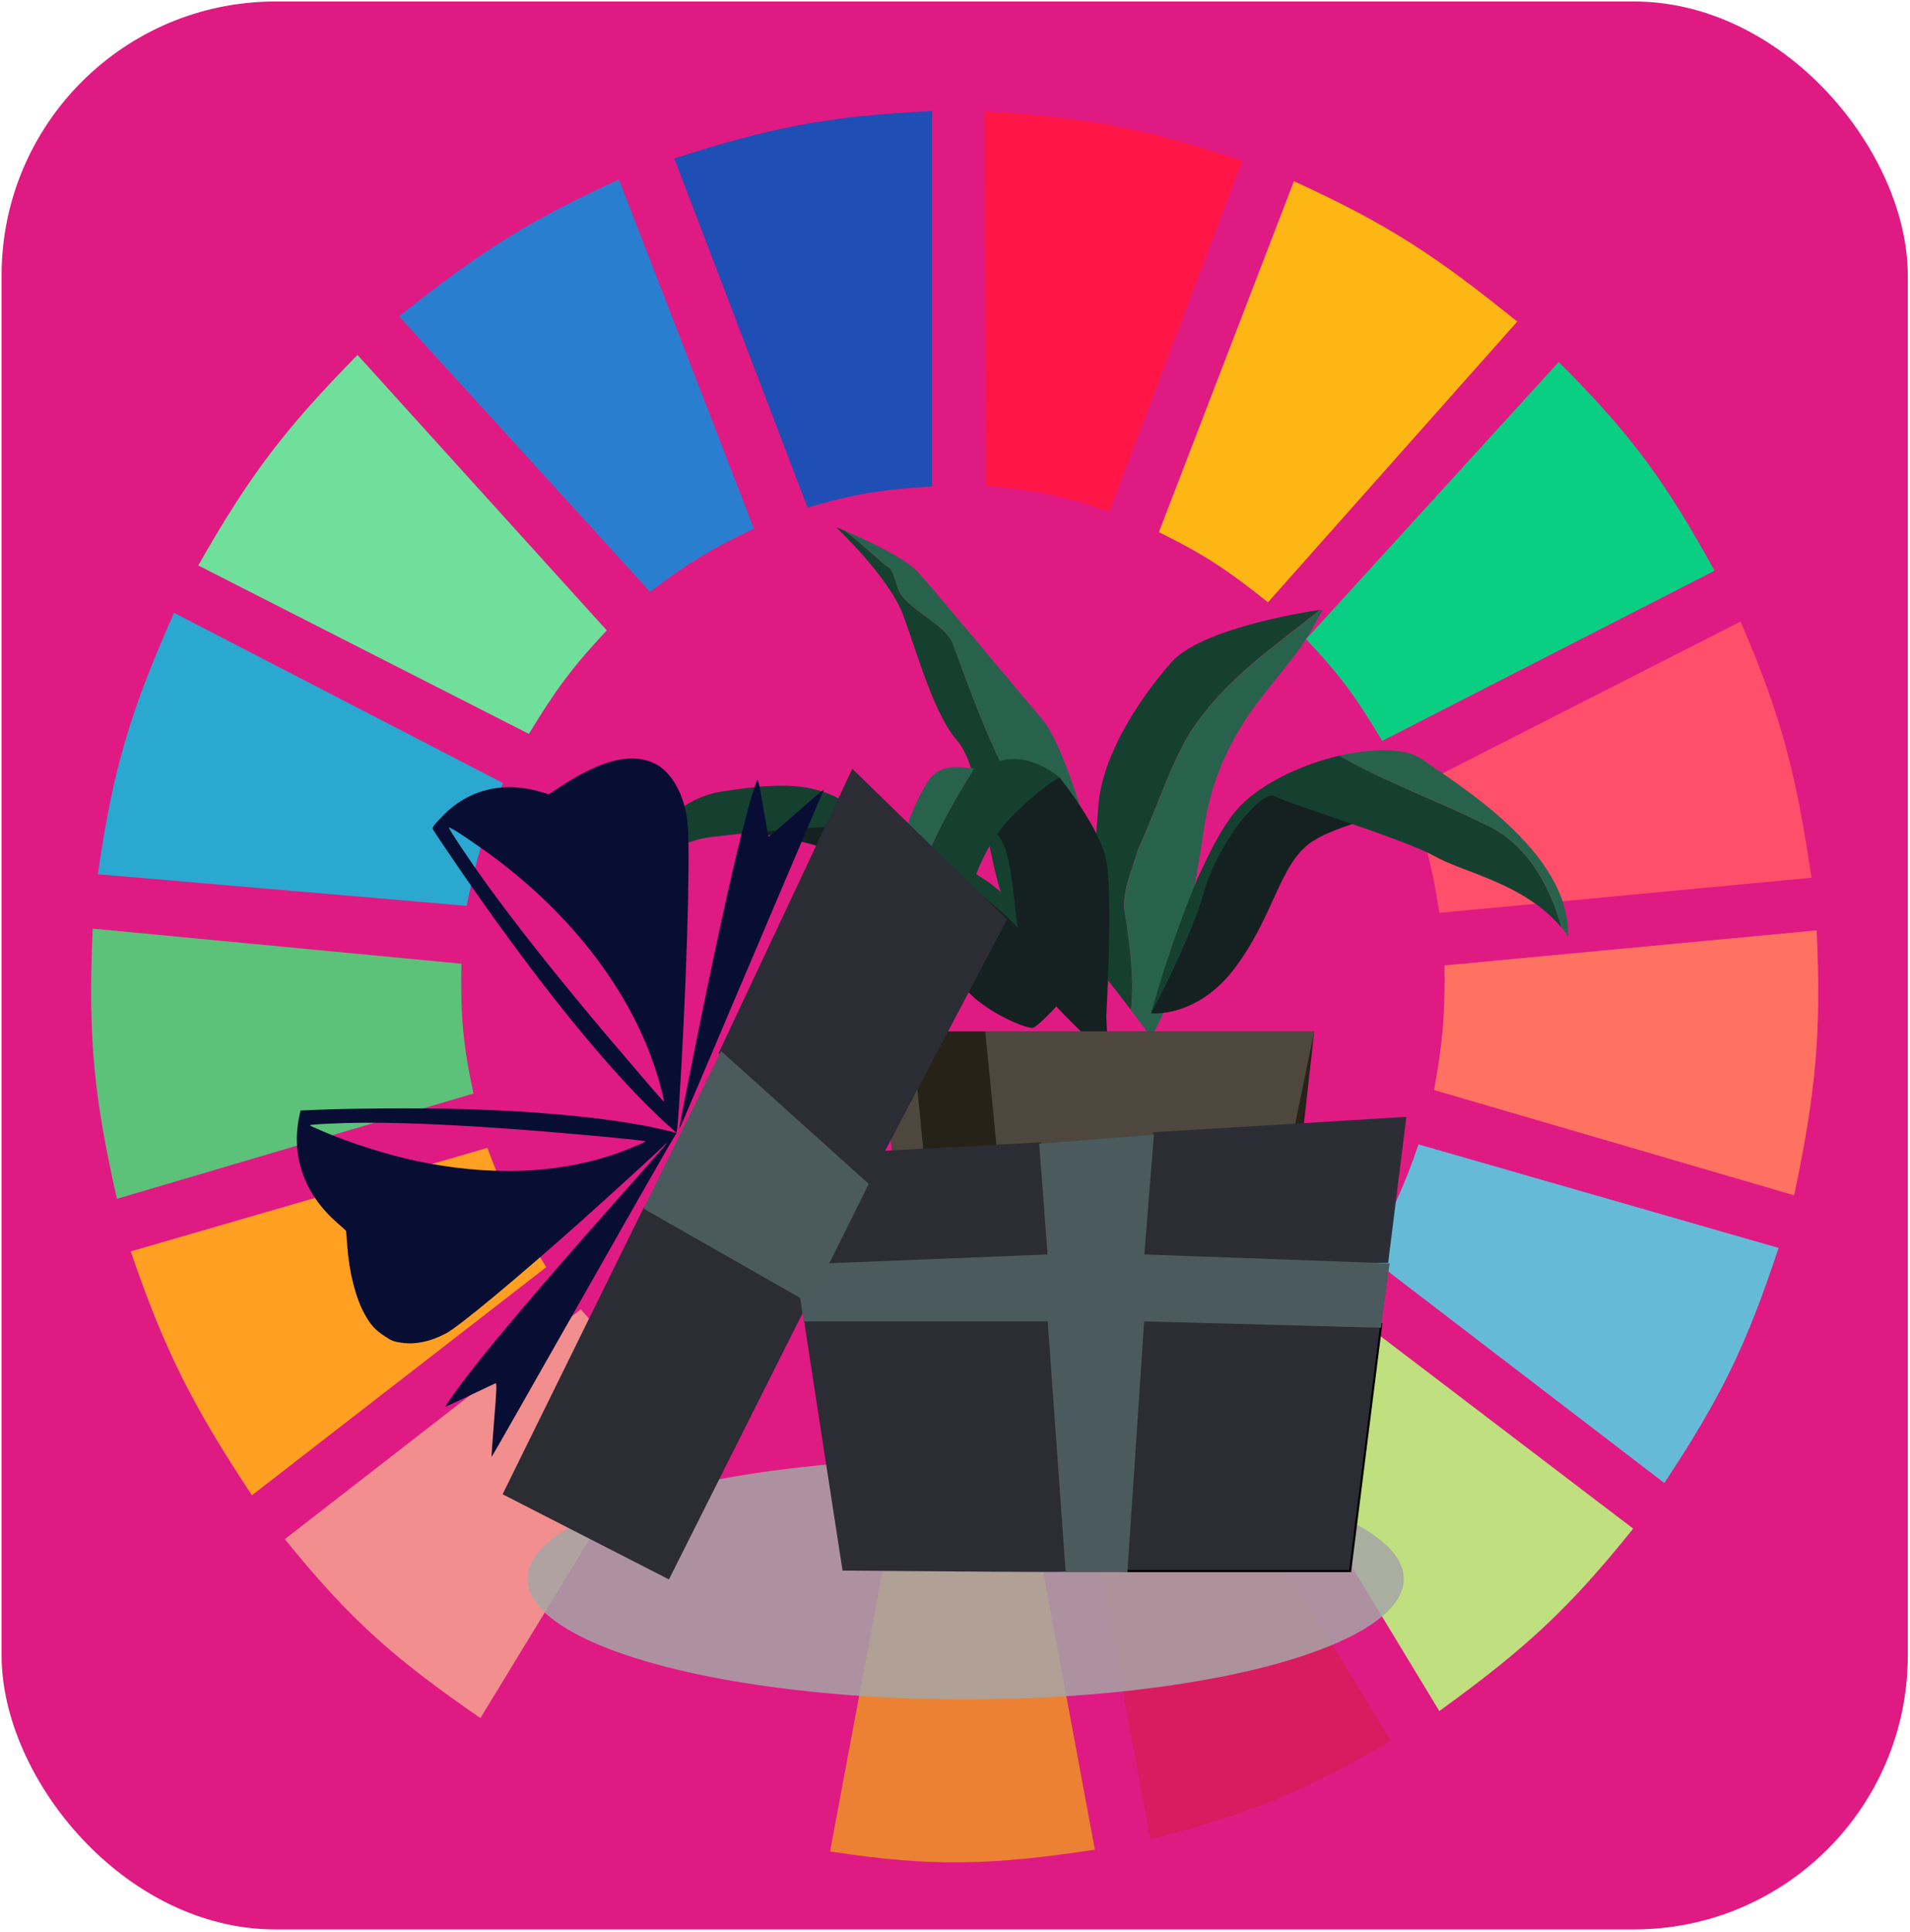 <svg width="687" height="695" viewBox="0 0 687 695" fill="none" xmlns="http://www.w3.org/2000/svg">
<rect x="0.571" y="0.541" width="685.626" height="693.507" rx="98.51" fill="#E01A83"/>
<g clip-path="url(#clip0)">
<path d="M290.466 182.583L242.527 56.999C277.338 45.822 297.494 41.733 335.292 39.96V175.01C317.327 176.018 307.484 177.639 290.466 182.583Z" fill="#1F4EB4"/>
<path d="M354.523 174.748L354.155 40.091C390.606 42.298 410.867 45.8 446.784 57.872L399.05 183.958C381.921 178.374 372.158 176.313 354.523 174.748Z" fill="#FF1546"/>
<path d="M416.847 191.418L465.408 65.203C499.934 80.956 517.082 92.558 545.721 115.689L456.069 216.661C442.05 205.456 433.666 199.716 416.847 191.418Z" fill="#FDB714"/>
<path d="M469.769 229.914L560.665 130.204C587.33 156.945 599.235 173.587 616.697 205.302L497.162 266.517C487.93 251.021 482.057 242.911 469.769 229.914Z" fill="#0ACF83"/>
<path d="M505.879 284.818L626.037 223.604C640.926 257.995 646.01 278.332 651.563 315.741L517.708 328.362C515.083 310.902 512.491 301.376 505.879 284.818Z" fill="#FF4F6A"/>
<path d="M515.838 392.101C518.835 375.334 519.79 365.591 519.573 347.294L653.428 334.673C655.09 371.359 653.264 392.207 645.334 429.965L515.838 392.101Z" fill="#FF7262"/>
<path d="M491.557 451.422C500.334 437.006 504.466 428.337 510.234 411.664L639.731 448.898C628.144 483.921 619.152 502.438 598.64 533.462L491.557 451.422Z" fill="#65BBD7"/>
<path d="M587.435 549.87L479.729 467.83C467.895 481.325 460.784 488.201 447.354 499.384L517.706 615.502C548.861 592.923 564.307 578.686 587.435 549.87Z" fill="#C0DF7E"/>
<path d="M500.275 626.23L429.923 510.743C414.66 518.456 405.721 522.27 388.833 527.782L413.736 661.57C449.414 652.576 468.374 644.801 500.275 626.23Z" fill="#D91B5F"/>
<path d="M323.462 532.831C341.208 533.993 351.159 533.646 368.91 531.568L393.813 665.357C355.75 671.092 334.835 671.563 298.559 665.988L323.462 532.831Z" fill="#EC8134"/>
<path d="M190.229 628.755L259.958 512.637C275.767 520.905 285.357 524.424 303.539 529.045L278.636 662.833C240.992 653.791 221.407 646.642 190.229 628.755Z" fill="#E01A83"/>
<path d="M102.448 553.656L208.909 470.985C220.781 484.954 228.502 491.618 243.151 502.539L172.8 618.026C142.006 596.741 126.234 583.076 102.448 553.656Z" fill="#F28E8E"/>
<path d="M90.617 537.88C69.44 505.728 59.558 486.695 47.036 450.16L175.288 412.927C181.693 430.177 186.551 439.513 196.455 455.84L90.617 537.88Z" fill="#FFA023"/>
<path d="M42.055 431.228C33.816 394.705 31.584 373.52 33.339 334.042L165.948 346.664C165.609 366.214 166.653 376.377 170.306 393.363L42.055 431.228Z" fill="#5CC279"/>
<path d="M35.207 314.479L167.817 325.838C171.496 308.442 174.254 298.759 180.891 281.663L62.601 220.448C46.879 255.908 40.645 276.439 35.207 314.479Z" fill="#2AA8D0"/>
<path d="M71.317 203.409C89.853 170.775 102.481 154.268 128.595 127.68L218.246 226.759C206.115 239.725 199.996 247.897 190.23 263.992L71.317 203.409Z" fill="#70DF9C"/>
<path d="M233.811 212.875C247.261 202.738 255.354 197.663 271.166 190.156L222.605 64.572C191.005 79.087 173.655 89.713 143.537 113.796L233.811 212.875Z" fill="#2A7ED0"/>
<ellipse cx="347.325" cy="567.956" rx="157.615" ry="43.344" fill="#A6A6A6" fill-opacity="0.85"/>
<path fill-rule="evenodd" clip-rule="evenodd" d="M378.738 305.709C361.267 282.448 352.489 258.088 342.678 231.347C339.407 224.387 329.596 220.907 324.088 213.947C321.936 210.467 321.936 204.606 318.666 203.507C313.846 199.203 309.027 194.99 304.121 191.052C302.056 190.137 300.765 189.679 300.765 189.679C300.765 189.679 319.699 207.537 324.776 221.09C329.854 234.644 335.879 256.898 344.227 266.33C352.489 275.855 354.899 306.534 360.579 322.835C366.259 339.136 361.612 334.923 376.673 349.393C380.029 352.689 382.956 355.803 385.451 358.367C386.484 340.326 390.357 321.186 378.738 305.709Z" fill="#154030"/>
<path fill-rule="evenodd" clip-rule="evenodd" d="M374.866 258.728C364.108 246.091 336.567 212.847 330.285 205.887C325.465 200.576 310.748 193.89 304.035 190.96C308.941 194.989 313.76 199.11 318.58 203.415C321.85 204.605 321.85 210.375 324.002 213.855C329.424 220.815 339.321 224.295 342.592 231.255C352.403 257.996 361.181 282.356 378.652 305.617C390.271 321.094 386.398 340.325 385.451 358.275C393.972 367.066 397.672 368.532 399.996 341.791C400.943 331.625 385.624 271.275 374.866 258.728Z" fill="#28624D"/>
<path fill-rule="evenodd" clip-rule="evenodd" d="M404.902 330.07C402.75 321.919 407.053 313.769 409.291 305.618C415.832 291.698 420.221 276.587 427.881 263.766C440.446 244.26 458.003 232.904 474.785 219.351C468.245 220.358 431.926 226.219 421.34 238.216C409.721 251.403 396.554 271.551 395.09 289.592C393.627 307.633 390.701 342.799 398.447 352.598C398.877 353.056 399.222 353.605 399.652 354.063C399.566 353.789 399.48 353.514 399.48 353.239C399.566 353.514 399.652 353.789 399.652 354.063C402.148 357.269 404.643 360.474 406.795 363.313C408 352.232 406.537 340.876 404.902 330.07Z" fill="#154030"/>
<path fill-rule="evenodd" clip-rule="evenodd" d="M427.88 263.858C420.22 276.679 415.831 291.79 409.29 305.71C407.138 313.86 402.749 322.011 404.901 330.161C406.45 340.967 407.999 352.323 406.794 363.404C411.011 368.899 414.023 373.02 414.023 373.02C414.023 373.02 418.413 366.152 421.339 356.628C424.265 347.103 430.375 317.249 432.957 298.75C435.625 280.251 442.424 265.415 454.043 250.487C465.662 235.56 467.727 234.461 475.731 219.351C475.731 219.351 475.387 219.442 474.698 219.534C458.002 232.996 440.359 244.352 427.88 263.858Z" fill="#28624D"/>
<path fill-rule="evenodd" clip-rule="evenodd" d="M265.994 299.481C270.125 299.115 303.002 302.595 319.182 317.064C335.362 331.534 341.558 350.033 348.874 357.451C356.275 364.868 369.529 370.18 371.508 369.722C373.488 369.356 382.955 358.824 382.955 358.824C382.955 358.824 376.156 343.714 363.074 329.061C349.992 314.408 309.198 290.598 296.116 288.766C283.121 287.026 265.994 299.481 265.994 299.481Z" fill="#152120"/>
<path fill-rule="evenodd" clip-rule="evenodd" d="M382.956 358.914C370.476 326.77 360.407 318.528 341.473 309.278C322.539 300.029 316.687 295.999 304.552 288.764C292.417 281.621 281.573 281.255 259.024 284.826C236.475 288.398 221.414 318.985 221.414 318.985C221.414 318.985 239.401 303.142 255.581 301.128C271.761 299.113 304.379 296.365 312.556 297.373C320.732 298.38 343.797 313.216 360.579 328.327C377.362 343.437 382.956 358.914 382.956 358.914Z" fill="#154030"/>
<path fill-rule="evenodd" clip-rule="evenodd" d="M381.15 279.699C381.15 279.699 395.522 297.557 397.932 309.462C400.342 321.368 397.932 365.6 397.932 365.6L398.965 388.22L397.932 379.337C397.932 379.337 385.883 369.355 373.49 354.794C361.097 340.141 368.326 302.136 355.503 298.107C342.679 294.077 381.15 279.699 381.15 279.699Z" fill="#152120"/>
<path fill-rule="evenodd" clip-rule="evenodd" d="M414.023 364.501C414.023 364.501 430.806 366.424 444.576 347.651C458.432 328.877 460.24 310.927 471.514 303.052C482.788 295.176 513.771 289.59 513.771 289.59C513.771 289.59 463.424 276.585 455.334 282.63C447.244 288.674 434.162 307.539 430.29 317.155C426.417 326.771 414.023 364.501 414.023 364.501Z" fill="#152120"/>
<path fill-rule="evenodd" clip-rule="evenodd" d="M533.824 296.365C516.095 287.482 499.227 281.896 481.756 271.822C469.19 274.753 455.85 280.797 447.33 288.673C430.376 304.241 414.023 364.5 414.023 364.5C414.023 364.5 427.88 338.95 432.957 321.092C438.035 303.234 453.699 283.728 458.691 286.475C463.596 289.222 505.079 301.86 516.009 307.996C526.251 313.857 548.111 317.612 561.623 333.638C557.234 317.062 547.939 302.41 533.824 296.365Z" fill="#154030"/>
<path fill-rule="evenodd" clip-rule="evenodd" d="M511.621 273.197C505.855 268.985 494.15 268.985 481.757 271.824C499.228 281.897 516.096 287.484 533.825 296.367C547.94 302.411 557.235 317.064 561.624 333.639C562.485 334.647 563.259 335.746 564.034 336.845C564.808 306.074 523.24 281.623 511.621 273.197Z" fill="#28624D"/>
<path fill-rule="evenodd" clip-rule="evenodd" d="M350.336 276.592C350.336 276.501 350.422 276.501 350.422 276.409C344.828 276.134 337.857 273.936 333.037 282.178C326.582 293.26 323.312 303.425 320.128 330.257C317.202 354.984 332.521 393.722 335.017 399.858C334.5 388.135 330.111 377.146 327.271 366.156C319.697 332.364 332.865 304.524 350.336 276.592Z" fill="#28624D"/>
<path fill-rule="evenodd" clip-rule="evenodd" d="M355.499 275.489C354.036 276.313 352.314 276.497 350.421 276.405C350.421 276.497 350.335 276.497 350.335 276.588C332.864 304.52 319.782 332.36 327.356 366.061C330.196 377.05 334.585 388.04 335.102 399.762C335.36 400.311 335.446 400.586 335.446 400.586C335.446 400.586 344.483 347.287 345.946 335.107C347.409 322.927 352.745 305.069 363.675 293.988C374.605 282.907 381.06 279.702 381.06 279.702C381.06 279.702 368.408 268.071 355.499 275.489Z" fill="#154030"/>
<path fill-rule="evenodd" clip-rule="evenodd" d="M388.295 371.01H316.087L321.136 415.885H388.295H467.673L472.723 371.01H388.295Z" fill="#272217"/>
<path fill-rule="evenodd" clip-rule="evenodd" d="M388.295 371.01H316.087L321.136 415.885L384.76 412.596H464.139L472.723 371.01H388.295Z" fill="#4D473E"/>
<path fill-rule="evenodd" clip-rule="evenodd" d="M388.295 371.01H316.087L316.592 376.061H471.612L472.723 371.01H388.295Z" fill="#4D473E"/>
<path fill-rule="evenodd" clip-rule="evenodd" d="M329.416 415.886H388.293H459.391L449.796 536.768H388.293H339.01L329.416 415.886Z" fill="#4D473E"/>
<path fill-rule="evenodd" clip-rule="evenodd" d="M358.806 415.885L354.363 371.01H327.903L332.347 415.885H358.806Z" fill="#272217"/>
<path fill-rule="evenodd" clip-rule="evenodd" d="M348.606 536.768H375.066L363.856 415.886H337.396L348.606 536.768Z" fill="#272217"/>
<path fill-rule="evenodd" clip-rule="evenodd" d="M329.416 415.886H459.391L457.674 437.736L329.921 423.287L329.416 415.886Z" fill="#272217"/>
<path fill-rule="evenodd" clip-rule="evenodd" d="M337.396 415.886H363.856L364.866 427.163L338.103 424.226L337.396 415.886Z" fill="#272217"/>
<path d="M156.16 299.052C156.589 299.724 158.96 303.336 161.469 307C191.931 351.958 220.337 387.072 241.312 405.712L243.358 407.543L240.039 406.709C223.397 402.549 195.11 399.632 164.414 398.898C149.258 398.532 125.006 398.692 112.804 399.263L108.094 399.478L107.652 401.525C104.642 415.923 109.452 429.516 121.277 439.864C123.068 441.422 124.507 442.727 124.487 442.758C124.517 442.779 124.673 445.029 124.856 447.708C125.584 457.691 127.812 466.521 131.096 472.606C133.278 476.582 134.911 478.39 138.478 480.721C141.006 482.399 141.575 482.579 144.542 483.025C149.542 483.701 154.757 482.621 160.395 479.66C165.076 477.196 185.951 459.832 208.738 439.518C219.885 429.548 237.52 413.453 238.903 411.944C239.437 411.371 239.802 411.133 239.761 411.331C239.701 411.561 234.354 417.64 227.919 424.896C202.576 453.292 182.577 476.56 170.688 491.547C166.208 497.202 159.993 505.798 160.257 505.987C160.365 506.019 164.276 504.231 169.016 501.946C173.735 499.691 177.893 497.716 178.228 497.593C178.73 497.407 178.619 500.011 177.751 510.759C177.155 518.109 176.723 524.122 176.822 524.101C176.92 524.081 191.663 498.179 209.619 466.531C227.526 434.893 242.517 408.668 242.932 408.284C243.485 407.68 243.74 405.725 244.251 397.632C246.784 357.876 248.236 311.933 247.45 297.724C246.908 287.784 242.43 278.659 236.461 275.195C227.961 270.326 216.595 272.952 200.825 283.472L197.433 285.723L194.223 284.785C180.922 280.883 168.255 284.077 159.145 293.598C155.242 297.667 155.262 297.635 156.16 299.052ZM165.014 299.582C166.916 300.764 171.295 303.769 174.733 306.236C206.091 328.73 228.487 358.487 237.127 389.11C238.499 393.96 239.037 396.484 238.655 396.21C238.302 395.957 227.667 383.597 219.652 374.118C200.329 351.251 186.66 334.031 174.815 317.711C168.791 309.341 161.227 298.003 161.465 297.628C161.544 297.503 163.162 298.39 165.014 299.582ZM118 404.218C133.299 403.413 153.852 403.966 181.996 405.961C200.588 407.245 232.483 410.203 232.245 410.578C231.987 410.985 224.265 414.133 220.415 415.419C199.345 422.364 175.729 423.071 149.578 417.593C139.591 415.477 125.987 411.176 116.815 407.235C114.49 406.249 112.352 405.307 112.018 405.158C111.714 405.031 111.499 404.831 111.558 404.737C111.637 404.612 114.529 404.367 118 404.218Z" fill="#080D33"/>
<path d="M270.249 286.833C266.102 300.733 258.959 332.315 250.599 373.848C245.753 398.026 244.19 406.093 244.367 406.083C244.436 406.042 247.399 399.207 250.929 390.869C254.459 382.53 263.458 361.377 270.896 343.834C278.335 326.292 286.936 306.036 290.028 298.794C293.071 291.561 295.766 285.352 295.984 285.008C296.221 284.633 296.311 284.288 296.164 284.183C296.047 284.099 291.605 287.871 286.284 292.56C280.992 297.269 276.55 301.042 276.462 300.978C276.374 300.915 275.502 296.151 274.528 290.403C273.295 283.105 272.641 280.089 272.364 280.527C272.146 280.871 271.208 283.701 270.249 286.833Z" fill="#080D33"/>
<path d="M288.343 469.438C288.378 469.702 291.674 491.312 295.715 517.448L303.052 564.968L343.244 565.27C365.325 565.458 383.471 565.496 383.578 565.383C383.826 565.119 377.836 475.095 377.588 474.793C377.375 474.605 292.773 468.985 289.867 468.985C288.874 468.985 288.343 469.136 288.343 469.438Z" fill="#2B2C34"/>
<path d="M410.754 473.113L404.299 565.15H485.629L496.817 476.319L410.754 473.113Z" fill="#2B2C34" stroke="black" stroke-width="0.748"/>
<path d="M181.276 537.343L240.446 567.64L290.516 467.865L231.902 434.498L181.276 537.343Z" fill="#2B2C34" stroke="#2B2C34" stroke-width="0.748"/>
<path d="M280.801 416.34L285.965 454.803L377.192 451.597L374.18 411.303L280.801 416.34Z" fill="#2B2C34" stroke="#2B2C34" stroke-width="0.748"/>
<path d="M258.909 378.765L306.665 277.174L361.765 330.821L312.033 425.158L258.909 378.765Z" fill="#2B2C34" stroke="#2B2C34" stroke-width="0.748"/>
<path d="M411.188 453.887L415.06 407.639L505.427 402.145L498.973 453.887H411.188Z" fill="#2B2C34" stroke="#2C2E36" stroke-width="0.748"/>
<path d="M286.396 455.26L289.408 474.949H377.193L383.648 565.155H405.163L411.188 474.949L496.391 477.239L499.403 454.802L411.188 451.597L414.63 408.555L374.181 411.76L377.193 451.597L286.396 455.26Z" fill="#4B5A5E" stroke="#4B5A5D" stroke-width="0.748"/>
<path d="M231.974 434.618L259.503 378.71L312.03 425.955L290.988 468.274L231.974 434.618Z" fill="#4B5A5D" stroke="#4B5A5D" stroke-width="0.748"/>
</g>
<defs>
<clipPath id="clip0">
<rect width="622.58" height="646.222" fill="white" transform="translate(32.095 24.184)"/>
</clipPath>
</defs>
</svg>
